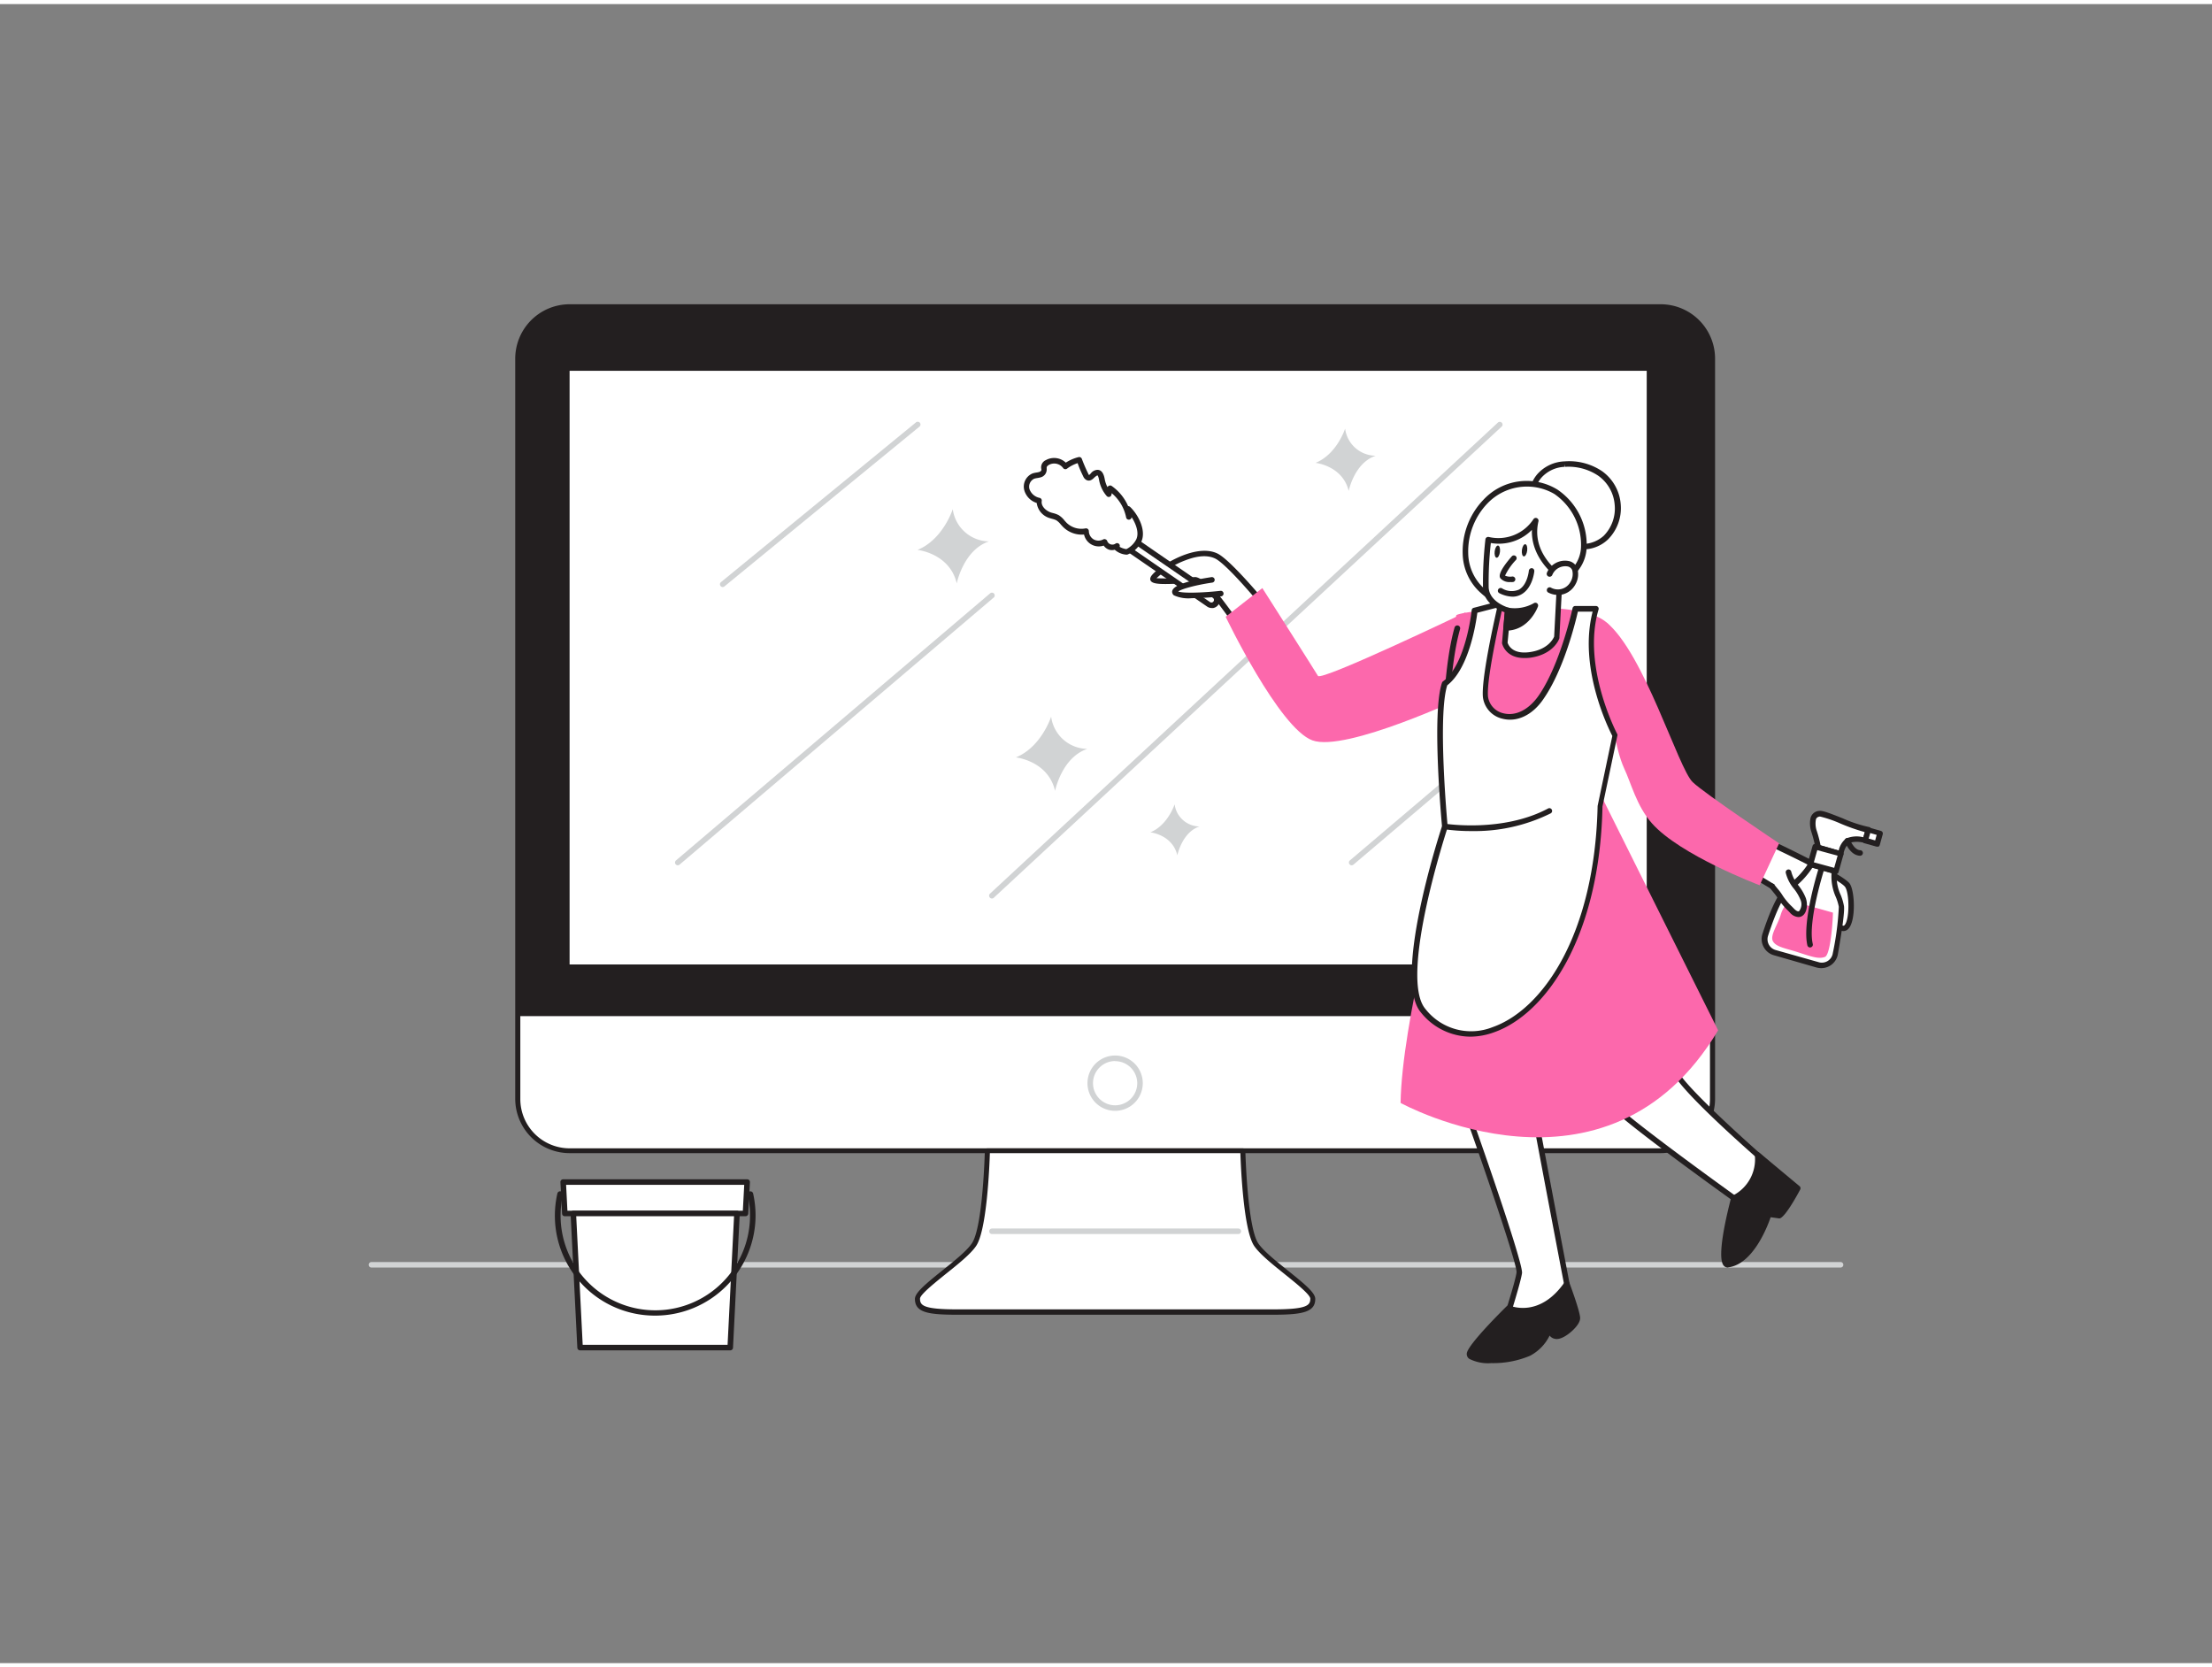 <svg xmlns="http://www.w3.org/2000/svg" viewBox="0 0 400 300" width="406" height="306" class="illustration styles_illustrationTablet__1DWOa"><rect x="0" y="0" width="400" height="300" fill="#808080" stroke="none"/><g id="_313_cleaning_pc_flatline" data-name="#313_cleaning_pc_flatline"><path d="M332.83,228.47H67.17a.5.5,0,0,1-.5-.5.5.5,0,0,1,.5-.5H332.83a.5.5,0,0,1,.5.5A.5.5,0,0,1,332.83,228.47Z" fill="#d1d3d4"></path><path d="M309.68,64.11V198a9.37,9.37,0,0,1-9.37,9.37H103A9.37,9.37,0,0,1,93.63,198V64.11A9.37,9.37,0,0,1,103,54.74H300.31A9.37,9.37,0,0,1,309.68,64.11Z" fill="#fff"></path><path d="M300.31,207.78H103A9.84,9.84,0,0,1,93.17,198V64.11A9.84,9.84,0,0,1,103,54.28H300.31a9.84,9.84,0,0,1,9.83,9.83V198A9.84,9.84,0,0,1,300.31,207.78ZM103,55.2a8.92,8.92,0,0,0-8.91,8.91V198a8.92,8.92,0,0,0,8.91,8.91H300.31a8.92,8.92,0,0,0,8.91-8.91V64.11a8.91,8.91,0,0,0-8.91-8.91Z" fill="#231f20"></path><path d="M309.68,64.11V183h-216V64.11A9.37,9.37,0,0,1,103,54.74H300.31A9.37,9.37,0,0,1,309.68,64.11Z" fill="#231f20"></path><rect x="102.49" y="65.86" width="195.74" height="108.26" fill="#fff"></rect><path d="M298.24,174.58H102.49a.46.46,0,0,1-.45-.46V65.86a.45.45,0,0,1,.45-.46H298.24a.46.46,0,0,1,.46.46V174.12A.47.47,0,0,1,298.24,174.58ZM103,173.66H297.78V66.31H103Z" fill="#231f20"></path><path d="M201.65,200.13a5,5,0,1,1,5-5A5,5,0,0,1,201.65,200.13Zm0-9a4,4,0,1,0,4,4A4,4,0,0,0,201.65,191.15Z" fill="#d1d3d4"></path><path d="M227.17,224.31c-2.08-3.05-2.42-17-2.42-17H178.56s-.35,13.93-2.43,17-10.22,8-10.22,9.78,1.21,2.4,7.1,2.4h57.28c5.89,0,7.1-.64,7.1-2.4S229.25,227.36,227.17,224.31Z" fill="#fff"></path><path d="M230.29,237H173c-5.22,0-7.55-.42-7.55-2.86,0-1.1,1.87-2.66,4.92-5.11,2.18-1.75,4.44-3.55,5.37-4.93,2-2.9,2.35-16.6,2.35-16.74a.46.46,0,0,1,.46-.44h46.19a.46.46,0,0,1,.46.44c0,.14.36,13.84,2.34,16.74.94,1.38,3.19,3.18,5.37,4.93,3.06,2.45,4.93,4,4.93,5.11C237.85,236.53,235.52,237,230.29,237ZM179,207.78c-.08,2.46-.55,13.95-2.49,16.79-1,1.48-3.32,3.33-5.56,5.12-1.93,1.56-4.58,3.68-4.58,4.4,0,1.17.46,1.94,6.64,1.94h57.28c6.18,0,6.65-.77,6.65-1.94,0-.72-2.65-2.84-4.59-4.4-2.23-1.79-4.54-3.64-5.55-5.12h0c-1.94-2.84-2.42-14.33-2.5-16.79Z" fill="#231f20"></path><path d="M223.93,222.41H179.38a.5.5,0,0,1-.5-.5.5.5,0,0,1,.5-.5h44.55a.5.5,0,0,1,.5.5A.5.5,0,0,1,223.93,222.41Z" fill="#d1d3d4"></path><path d="M179.38,161.74a.52.52,0,0,1-.37-.16.5.5,0,0,1,0-.71l91.84-85.18a.5.5,0,0,1,.71,0,.48.48,0,0,1,0,.7L179.71,161.6A.47.47,0,0,1,179.38,161.74Z" fill="#d1d3d4"></path><path d="M122.57,155.73a.5.5,0,0,1-.33-.88l56.81-48.3a.5.5,0,1,1,.65.76l-56.81,48.3A.49.49,0,0,1,122.57,155.73Z" fill="#d1d3d4"></path><path d="M244.42,155.73a.5.5,0,0,1-.32-.88l31.4-26.65a.49.49,0,0,1,.7.05.51.51,0,0,1-.06.71l-31.39,26.65A.52.52,0,0,1,244.42,155.73Z" fill="#d1d3d4"></path><path d="M130.69,105.42a.52.52,0,0,1-.39-.19.5.5,0,0,1,.07-.7L165.6,75.67a.5.5,0,1,1,.63.77L131,105.3A.49.49,0,0,1,130.69,105.42Z" fill="#d1d3d4"></path><path d="M227.85,107.75s-5.75-6.88-7.9-7.94c-4.23-2.08-11.89,3.52-11.43,4.22s6.75.08,7.61.08,3.61,2.73,3.61,2.73,3.15,4,4.5,6.25" fill="#fff"></path><path d="M224.24,113.59a.48.48,0,0,1-.42-.24c-1.33-2.17-4.44-6.16-4.48-6.2a12.1,12.1,0,0,0-3.21-2.54c-.18,0-.62,0-1.19.07-4.9.33-6.43.24-6.84-.38-.31-.47.16-1,.32-1.17,1.51-1.71,7.9-5.66,11.75-3.77,2.22,1.09,7.83,7.78,8.06,8.07a.49.49,0,0,1-.06.7.51.51,0,0,1-.71-.06c-1.57-1.89-6-7-7.74-7.82s-3.87-.25-5.44.36a15.37,15.37,0,0,0-5.14,3.21,43.18,43.18,0,0,0,5.73-.14c.61,0,1.07-.07,1.26-.07,1,0,3.1,2,4,2.88.17.21,3.23,4.12,4.58,6.34a.5.5,0,0,1-.17.69A.48.48,0,0,1,224.24,113.59Z" fill="#231f20"></path><path d="M211.51,94.13h1.91a0,0,0,0,1,0,0v17.12a1,1,0,0,1-1,1h0a1,1,0,0,1-1-1V94.13A0,0,0,0,1,211.51,94.13Z" transform="translate(7 219.65) rotate(-55.45)" fill="#fff"></path><path d="M219.12,109.21a1.48,1.48,0,0,1-.83-.26l-14.1-9.71a.51.51,0,0,1-.13-.69L205.15,97a.47.47,0,0,1,.32-.21.45.45,0,0,1,.37.08l14.1,9.71a1.45,1.45,0,0,1-.56,2.63Zm-14-10.51,13.69,9.43a.41.41,0,0,0,.34.07.42.42,0,0,0,.29-.19.45.45,0,0,0-.11-.63L205.69,98Z" fill="#231f20"></path><path d="M204,91.28l.1,1.46a8.12,8.12,0,0,0-3.44-5.17l-.19,1.06A5.68,5.68,0,0,1,199.25,86c-.09-.54-.27-1.26-.82-1.26s-1.1,1.18-1.73.9a.94.94,0,0,1-.37-.46c-.44-.9-.84-1.82-1.19-2.75a6.82,6.82,0,0,0-2.51,1.18,2.55,2.55,0,0,0-3.26-.7,1.08,1.08,0,0,0-.62.9c0,.16.06.31.06.47a1,1,0,0,1-.75.82c-.39.12-.8.13-1.17.26a2.09,2.09,0,0,0-1.16,2.52,3,3,0,0,0,2.19,1.91c-.21,1.21.89,2.28,2.06,2.65a6.32,6.32,0,0,1,1.2.42,7.27,7.27,0,0,1,1.36,1.3,4.32,4.32,0,0,0,3.86,1.14,2.24,2.24,0,0,0,3.35,1.94,1.48,1.48,0,0,0,2.26.71c-.66.55,1.41,1.2,1.75,1.12a4.31,4.31,0,0,0,2.13-2C206.85,95.24,205.4,92.54,204,91.28Z" fill="#fff"></path><path d="M203.72,99.56a3.5,3.5,0,0,1-2.14-.89,1.91,1.91,0,0,1-1,0,2,2,0,0,1-1-.75,2.73,2.73,0,0,1-3.55-2,4.79,4.79,0,0,1-3.77-1.35c-.15-.15-.29-.31-.43-.46a3.46,3.46,0,0,0-.82-.77,3.66,3.66,0,0,0-.75-.26l-.37-.11a3.3,3.3,0,0,1-2.42-2.76A3.37,3.37,0,0,1,185.25,88a2.57,2.57,0,0,1,1.47-3.13,4.18,4.18,0,0,1,.7-.16,4.26,4.26,0,0,0,.49-.1c.22-.07.4-.23.4-.35a.77.77,0,0,0,0-.15,1.43,1.43,0,0,1,.82-1.65,3.07,3.07,0,0,1,3.6.46,7.64,7.64,0,0,1,2.31-1,.5.5,0,0,1,.59.31,29.51,29.51,0,0,0,1.17,2.71.7.7,0,0,0,.14.23,4.1,4.1,0,0,0,.32-.31,1.59,1.59,0,0,1,1.19-.64c1,0,1.23,1.22,1.32,1.68a5,5,0,0,0,.5,1.45.49.49,0,0,1,.25-.24.49.49,0,0,1,.47,0A8.65,8.65,0,0,1,204,90.78a.55.55,0,0,1,.34.13c1.44,1.34,3.05,4.29,2,6.41a4.69,4.69,0,0,1-2.46,2.22Zm-1.26-1.42a3.48,3.48,0,0,0,1.22.42h0a4.06,4.06,0,0,0,1.76-1.7c.61-1.18,0-2.84-.81-4.09a.49.49,0,0,1-.43.46.5.5,0,0,1-.56-.4,7.63,7.63,0,0,0-2.6-4.38l-.05.26a.49.49,0,0,1-.36.4.5.5,0,0,1-.51-.16,6.08,6.08,0,0,1-1.37-2.88c-.15-.85-.33-.87-.34-.85s-.32.2-.47.35c-.32.32-.81.8-1.46.5a1.34,1.34,0,0,1-.61-.69c-.38-.77-.73-1.56-1-2.37a6.58,6.58,0,0,0-1.92,1,.48.48,0,0,1-.37.09.46.46,0,0,1-.33-.2,2,2,0,0,0-2.6-.56c-.23.14-.38.32-.38.45l0,.14a2.09,2.09,0,0,1,0,.35,1.45,1.45,0,0,1-1.1,1.3,4.7,4.7,0,0,1-.63.13,3.13,3.13,0,0,0-.53.12,1.59,1.59,0,0,0-.84,1.9A2.46,2.46,0,0,0,188,89.29a.5.5,0,0,1,.38.57c-.16.91.74,1.78,1.71,2.09l.33.09a4.48,4.48,0,0,1,1,.36,4.13,4.13,0,0,1,1.09,1c.13.14.25.28.38.41a3.84,3.84,0,0,0,3.4,1,.53.53,0,0,1,.42.1.54.54,0,0,1,.19.39,1.78,1.78,0,0,0,.87,1.5,1.8,1.8,0,0,0,1.73,0,.49.49,0,0,1,.44,0,.48.48,0,0,1,.29.33,1,1,0,0,0,1.45.46.51.51,0,0,1,.71.06A.49.49,0,0,1,202.46,98.14Z" fill="#231f20"></path><path d="M220.75,106.59s-8.19.93-8.29-.28,6.69-2.2,6.69-2.2" fill="#fff"></path><path d="M215.52,107.43a6.38,6.38,0,0,1-3.25-.52.84.84,0,0,1-.31-.56c-.09-1.11,2.31-2,7.12-2.73a.51.51,0,0,1,.57.42.51.51,0,0,1-.43.57c-2.88.42-5.55,1.13-6.16,1.61.89.35,4.51.23,7.64-.12a.5.5,0,0,1,.11,1A52.62,52.62,0,0,1,215.52,107.43Z" fill="#231f20"></path><path d="M320.49,151.85s12.56,5.94,13.59,7.49,1,8.94-1.25,7.63c-2.74-1.58-15.29-9.21-15.29-9.21Z" fill="#fff"></path><path d="M333.33,167.63a1.47,1.47,0,0,1-.75-.22c-2.71-1.57-15.17-9.15-15.29-9.22a.49.49,0,0,1-.19-.65l2.94-5.91a.49.49,0,0,1,.66-.23c2.12,1,12.74,6.08,13.8,7.66.92,1.36,1.12,6.68-.23,8.13A1.26,1.26,0,0,1,333.33,167.63ZM318.2,157.57c2.15,1.31,12.45,7.57,14.88,9,.26.15.35.08.46,0,.95-1,.9-5.75.13-6.9s-8.12-4.79-13-7.1Z" fill="#231f20"></path><path d="M257.31,172.05s3.48,16.94,4.88,20S275,227.55,274.74,229.4s-2.79,9.71-2.79,9.71,7.2,4.13,11.38-7.7c0,0-7.69-40.2-7.69-41.31V166.25Z" fill="#fff"></path><path d="M274.88,240.31a6.7,6.7,0,0,1-3.18-.77.49.49,0,0,1-.23-.58c0-.08,2.55-7.83,2.77-9.62s-11.12-34.11-12.51-37.12-4.76-19.37-4.91-20.07a.51.51,0,0,1,.34-.58l18.33-5.8a.52.52,0,0,1,.45.08.48.48,0,0,1,.2.4V190.1c.05,1.12,5.56,30.13,7.68,41.21a.57.57,0,0,1,0,.26c-1.59,4.49-3.79,7.29-6.56,8.32A6.77,6.77,0,0,1,274.88,240.31Zm-2.32-1.46a6.06,6.06,0,0,0,4.35.09c2.44-.91,4.43-3.46,5.9-7.57-.9-4.71-7.67-40.15-7.67-41.27V166.93l-17.25,5.46c.56,2.68,3.52,16.75,4.75,19.41,1.37,3,12.86,35.57,12.59,37.67C275,231.12,273.1,237.17,272.56,238.85Z" fill="#231f20"></path><path d="M288.23,175.24s.94,20.36,2.5,23,26.2,20.12,26.2,20.12l3-8.44s-16.78-14.48-17.11-17.29-4.15-22.54-4.15-22.54Z" fill="#fff"></path><path d="M316.93,218.83a.52.52,0,0,1-.29-.09c-2.53-1.8-24.77-17.64-26.34-20.27s-2.48-21.11-2.57-23.2a.52.52,0,0,1,.27-.48l10.41-5.18a.49.49,0,0,1,.44,0,.5.5,0,0,1,.27.35c.16.81,3.83,19.78,4.16,22.58.22,1.91,10.51,11.42,16.93,17a.5.5,0,0,1,.15.55l-3,8.44a.49.49,0,0,1-.32.31A.39.39,0,0,1,316.93,218.83Zm-28.19-43.29c.28,5.86,1.22,20.4,2.42,22.41s18.33,14.47,25.52,19.59l2.62-7.49c-2.62-2.27-16.68-14.58-17-17.39-.29-2.48-3.36-18.43-4-21.86Z" fill="#231f20"></path><path d="M283.33,231.41s1.9,5.12,1.9,6.2-2.62,3.44-3.86,3.28-1.08-1.78-1.08-1.78a7.64,7.64,0,0,1-3.87,4.87c-3.25,1.71-11.14,1.71-10.68,0s7.07-8.18,7.07-8.18S278.53,238.33,283.33,231.41Z" fill="#231f20"></path><path d="M269.68,245.75a7.45,7.45,0,0,1-4-.78,1.06,1.06,0,0,1-.41-1.12c.49-1.78,6.52-7.73,7.2-8.4a.51.51,0,0,1,.55-.1c.22.09,5.41,2.26,9.91-4.23a.5.5,0,0,1,.47-.21.51.51,0,0,1,.4.32c.2.54,1.94,5.24,1.94,6.38,0,1-1.22,2.11-1.59,2.44s-1.75,1.47-2.83,1.33a1.57,1.57,0,0,1-1.1-.61,8.16,8.16,0,0,1-3.56,3.66A17.12,17.12,0,0,1,269.68,245.75Zm3.26-9.37c-2.53,2.5-6.41,6.62-6.72,7.74,0,0,.12.15.46.27,1.9.71,7.14.39,9.51-.85A7.18,7.18,0,0,0,279.8,239a.5.5,0,0,1,1,.14s-.09,1.14.65,1.24a3.58,3.58,0,0,0,2.05-1.1,3.52,3.52,0,0,0,1.25-1.69,32.26,32.26,0,0,0-1.55-5.16C279,237.82,274.22,236.78,272.94,236.38Z" fill="#231f20"></path><path d="M265,110s-26.07,12.49-26.67,11.48-10.06-15.88-10.06-15.88l-6.63,5.19s9.65,20.14,15.68,22.35,27.68-8,27.68-8Z" fill="#fc68ac"></path><path d="M261.18,156s-7.7,28.23-7.91,42.7c0,0,37.32,20.57,57.42-13.13l-22.05-44.24Z" fill="#fc68ac"></path><path d="M263.34,110.54c.14-.71,21.78-3.38,27.14,1.25,7.22,6.23-1.84,29.58-1.84,29.58s-10.45,16.08-18.29,12.52-8.52-6.72-8.52-6.72A129.33,129.33,0,0,1,263.34,110.54Z" fill="#fc68ac"></path><path d="M290.48,111.79c6.83,5.53,13,26.42,15.62,28.91,2.17,2.08,15.62,11.06,15.62,11.06l-3.52,7.58s-14.37-5.41-19.5-11.22c-2.77-3.14-3.76-7.31-5-9.91C290.32,130.77,290.48,111.79,290.48,111.79Z" fill="#fc68ac"></path><path d="M261.4,145.5a.5.5,0,0,1-.5-.48c0-.89-.84-21.87,2.13-32.28a.5.5,0,1,1,1,.27c-2.94,10.26-2.11,31.75-2.1,32a.5.5,0,0,1-.48.52Z" fill="#231f20"></path><path d="M284.91,109.35s-2.16,10.11-6.18,15.94-9.74,3.62-10.1,0,2.76-16.86,2.76-16.86l-4.72,1.22s-1,10-5.39,13.23c-1.92,5.49,0,25.83,0,25.83s-9,27.25-4,33.28c10,12,31.33-1.93,32.07-37l2.68-12.74s-6.57-12.32-3.42-22.91Z" fill="#fff"></path><path d="M265.92,186.72a11.54,11.54,0,0,1-9-4.41c-5.05-6.05,3.16-31.56,3.84-33.65-.16-1.76-1.85-20.56,0-25.95a.48.48,0,0,1,.17-.23c4.15-3,5.19-12.78,5.2-12.88a.48.48,0,0,1,.37-.43l4.71-1.23a.53.53,0,0,1,.48.13.51.51,0,0,1,.14.47c0,.13-3.1,13.21-2.75,16.7a3.6,3.6,0,0,0,2.77,3c2.23.57,4.62-.64,6.42-3.24,3.91-5.68,6.08-15.67,6.1-15.77a.49.49,0,0,1,.49-.39h3.73a.48.48,0,0,1,.4.2.47.47,0,0,1,.08.44c-3.06,10.27,3.32,22.41,3.39,22.54a.47.47,0,0,1,0,.33l-2.68,12.74c-.49,23.61-10.22,37.55-19.64,40.85A12.83,12.83,0,0,1,265.92,186.72Zm-4.21-63.54c-1.79,5.54.05,25.29.07,25.49a.44.44,0,0,1,0,.2c-.08.27-8.86,27-4.05,32.8A10.49,10.49,0,0,0,269.9,185c9.1-3.19,18.49-16.8,19-40l2.66-12.66c-.79-1.52-6.16-12.51-3.56-22.48h-2.67c-.45,2-2.54,10.46-6.17,15.72-2,3-4.84,4.33-7.49,3.64a4.58,4.58,0,0,1-3.51-3.87c-.32-3.18,1.9-13.26,2.58-16.22l-3.59.93C266.91,111.87,265.69,120.1,261.71,123.18Z" fill="#231f20"></path><path d="M282.93,83.19a10.21,10.21,0,0,1,6.48,1.69,7.7,7.7,0,0,1,1,11.61A6.26,6.26,0,0,1,285.05,98a10.05,10.05,0,0,1-8-8.31C276.7,86,279.33,83.4,282.93,83.19Z" fill="#fff"></path><path d="M286.15,98.6a6.8,6.8,0,0,1-1.18-.1,10.56,10.56,0,0,1-8.41-8.75A6.18,6.18,0,0,1,278,85a6.91,6.91,0,0,1,4.93-2.31h0a10.65,10.65,0,0,1,6.8,1.79,8.12,8.12,0,0,1,3.35,6,8,8,0,0,1-2.33,6.35A6.49,6.49,0,0,1,286.15,98.6Zm-3.22-15.41,0,.49a5.94,5.94,0,0,0-4.23,2,5.26,5.26,0,0,0-1.18,4,9.5,9.5,0,0,0,7.57,7.86,5.82,5.82,0,0,0,4.9-1.38,7,7,0,0,0,2-5.56,7.11,7.11,0,0,0-2.94-5.29A9.62,9.62,0,0,0,283,83.68Z" fill="#231f20"></path><path d="M268.66,90a10.13,10.13,0,0,1,12.72-1.7c5.1,3.09,7.75,12.83,1.05,15.86a3,3,0,0,0-1,.55,3,3,0,0,0-.5,1c-1.58,4-6.13,4.51-9.58,2.8a15.93,15.93,0,0,1-3.19-2.21C263.38,102.12,264.36,94.34,268.66,90Z" fill="#fff"></path><path d="M275.22,109.84a8.94,8.94,0,0,1-4.05-1,15.68,15.68,0,0,1-3.3-2.27,9.74,9.74,0,0,1-3.37-7.17,13.5,13.5,0,0,1,3.81-9.83,10.66,10.66,0,0,1,13.32-1.78,12.07,12.07,0,0,1,5.29,10.39,7.16,7.16,0,0,1-4.29,6.36l-.18.08a1.83,1.83,0,0,0-.62.35,2.13,2.13,0,0,0-.33.64l-.06.17a6.16,6.16,0,0,1-3.57,3.57A7.5,7.5,0,0,1,275.22,109.84Zm.87-22.59a9.87,9.87,0,0,0-7.07,3h0a12.55,12.55,0,0,0-3.52,9.08,8.78,8.78,0,0,0,3,6.46,15.22,15.22,0,0,0,3.09,2.14,7.5,7.5,0,0,0,5.9.47,5.18,5.18,0,0,0,3-3l.06-.15a2.69,2.69,0,0,1,.54-1,2.77,2.77,0,0,1,.95-.59l.16-.07a6.13,6.13,0,0,0,3.7-5.51,11.16,11.16,0,0,0-4.8-9.48A9.76,9.76,0,0,0,276.09,87.25ZM268.66,90h0Z" fill="#231f20"></path><path d="M272.64,109.63l-.52,5.86s.52,2.75,4.53,2.18,4.84-3.2,4.84-3.2l.58-11s-5.82-3.86-4.36-10.07a8.07,8.07,0,0,1-8.6,3.42,71.41,71.41,0,0,0-.45,8.69C268.84,108.62,272.64,109.63,272.64,109.63Z" fill="#fff"></path><path d="M275.62,118.25c-3.44,0-4-2.63-4-2.66a.66.66,0,0,1,0-.14l.48-5.47c-1.05-.37-3.77-1.61-3.93-4.41a70.9,70.9,0,0,1,.44-8.78.5.5,0,0,1,.21-.35.52.52,0,0,1,.4-.08,7.59,7.59,0,0,0,8.06-3.19.5.5,0,0,1,.92.37c-1.37,5.8,3.92,9.39,4.14,9.54a.5.5,0,0,1,.22.44l-.57,11a.5.5,0,0,1,0,.12c0,.12-1,2.95-5.25,3.55A7.3,7.3,0,0,1,275.62,118.25Zm-3-2.79c.1.35.78,2.17,4,1.72,3.35-.47,4.28-2.47,4.42-2.81l.55-10.63c-1-.75-4.75-3.91-4.57-8.67a8.37,8.37,0,0,1-7.43,2.38,64.05,64.05,0,0,0-.39,8.06c.16,2.68,3.57,3.63,3.61,3.64a.5.5,0,0,1,.37.52Z" fill="#231f20"></path><path d="M280.24,103a3.07,3.07,0,0,1,3.37-1.83c1.67.43,1.47,2.35.82,3.54a3.11,3.11,0,0,1-1.87,1.5,3.16,3.16,0,0,1-2.39-.28" fill="#fff"></path><path d="M281.71,106.84a3.75,3.75,0,0,1-1.79-.46.51.51,0,0,1,.5-.88,2.6,2.6,0,0,0,3.57-1,2.74,2.74,0,0,0,.3-2.18,1.13,1.13,0,0,0-.81-.63,2.54,2.54,0,0,0-2.76,1.5.5.5,0,0,1-1-.33,3.54,3.54,0,0,1,4-2.14,2.08,2.08,0,0,1,1.47,1.2,3.71,3.71,0,0,1-.33,3.06,3.63,3.63,0,0,1-3.16,1.88Z" fill="#231f20"></path><path d="M273.78,100.18s-2.45,2.78-2,3.38,1.82.42,1.82.42" fill="#fff"></path><path d="M273.11,104.51a2.17,2.17,0,0,1-1.78-.67c-.15-.22-.64-.91,2.07-4a.5.5,0,0,1,.71,0,.49.49,0,0,1,0,.7,11.05,11.05,0,0,0-1.95,2.81,2.29,2.29,0,0,0,1.3.16.52.52,0,0,1,.56.44.51.51,0,0,1-.44.56A4.25,4.25,0,0,1,273.11,104.51Z" fill="#231f20"></path><ellipse cx="275.67" cy="98.77" rx="1.11" ry="0.48" transform="translate(143.92 360.28) rotate(-82.97)" fill="#231f20"></ellipse><ellipse cx="270.75" cy="99" rx="1.11" ry="0.48" transform="translate(139.37 355.61) rotate(-82.97)" fill="#231f20"></ellipse><path d="M272.64,109.63a7.29,7.29,0,0,0,5-.88s-1.36,4-5.28,4Z" fill="#231f20"></path><path d="M272.36,113.3a.51.51,0,0,1-.37-.16.48.48,0,0,1-.13-.38l.28-3.17a.49.49,0,0,1,.21-.37.52.52,0,0,1,.42-.07,7,7,0,0,0,4.64-.84.5.5,0,0,1,.56.06.52.52,0,0,1,.15.54s-1.53,4.37-5.76,4.39Zm.73-3.09-.18,2.06a5.11,5.11,0,0,0,3.67-2.5A7.9,7.9,0,0,1,273.09,110.21Z" fill="#231f20"></path><path d="M273.55,107.16a5.65,5.65,0,0,1-2.41-.63.49.49,0,0,1-.23-.66.5.5,0,0,1,.67-.24,3.32,3.32,0,0,0,3.11.24c1.52-.86,1.77-3.35,1.77-3.38A.53.53,0,0,1,277,102a.5.5,0,0,1,.45.55c0,.12-.31,3-2.27,4.15A3.28,3.28,0,0,1,273.55,107.16Z" fill="#231f20"></path><path d="M261.28,148.71s10.42,1.71,18.89-2.81" fill="#fff"></path><path d="M266.12,149.54a33.15,33.15,0,0,1-4.92-.33.5.5,0,0,1-.41-.58.49.49,0,0,1,.57-.41c.1,0,10.36,1.62,18.58-2.76a.49.49,0,0,1,.67.2.5.5,0,0,1-.2.68A30.9,30.9,0,0,1,266.12,149.54Z" fill="#231f20"></path><path d="M317.86,208.07a7.9,7.9,0,0,1-4.31,7.84s-3.29,12.36-1,12.06c4.74-.64,7.36-9.12,7.36-9.12l1.86.25c.9-.34,3.38-5,3.38-5Z" fill="#231f20"></path><path d="M312.46,228.47a1,1,0,0,1-.75-.34c-1.37-1.56.69-9.85,1.35-12.35a.53.53,0,0,1,.27-.32,7.34,7.34,0,0,0,4-7.32.48.48,0,0,1,.25-.5.5.5,0,0,1,.56.05l7.27,6.06a.5.5,0,0,1,.12.62c-.77,1.44-2.67,4.83-3.65,5.2a.47.47,0,0,1-.24,0l-1.45-.2c-.6,1.75-3.19,8.47-7.63,9.06ZM314,216.25c-1.48,5.64-2.17,10.76-1.51,11.23,4.38-.59,6.93-8.69,7-8.77a.49.49,0,0,1,.55-.35l1.69.23a22,22,0,0,0,2.85-4.33l-6.13-5.11A8.2,8.2,0,0,1,314,216.25Z" fill="#231f20"></path><path d="M328.79,152.54a24.86,24.86,0,0,0-.8-3.08,4.58,4.58,0,0,1-.11-2.06,1.21,1.21,0,0,1,1.18-1c1.08-.12,7,2.81,8.79,2.9l-.54,1.93s-2.28-.57-3.23.07a4.11,4.11,0,0,0-1.22,2.37Z" fill="#fff"></path><path d="M332.86,154.19l-.14,0L328.66,153a.51.51,0,0,1-.36-.38,22.63,22.63,0,0,0-.77-3,4.93,4.93,0,0,1-.15-2.33,1.72,1.72,0,0,1,1.63-1.4c.61-.07,1.92.44,4.17,1.33a24.06,24.06,0,0,0,4.7,1.57.48.48,0,0,1,.38.2.51.51,0,0,1,.07.43l-.54,1.94a.5.5,0,0,1-.61.34,4.74,4.74,0,0,0-2.82,0,3.55,3.55,0,0,0-1,2,.49.49,0,0,1-.22.34A.56.56,0,0,1,332.86,154.19Zm-3.64-2.05,3.27.92a3.85,3.85,0,0,1,1.31-2.16,4.92,4.92,0,0,1,3.15-.24l.27-.93a35.79,35.79,0,0,1-4.41-1.55,21.46,21.46,0,0,0-3.7-1.27c-.63.07-.73.48-.74.57a4.08,4.08,0,0,0,.08,1.78A21.93,21.93,0,0,1,329.22,152.14Z" fill="#231f20"></path><path d="M327.51,155.59a15.22,15.22,0,0,1-4.07,4.28c-1.56.95-3.27,5.48-4.25,8.42a2.56,2.56,0,0,0,1.74,3.27l7.72,2.18a2.56,2.56,0,0,0,3.21-2c.52-3,1.24-7.45,1.09-8.54-.22-1.66-1.78-3.77-1.25-6.41Z" fill="#fff"></path><path d="M329.34,174.33a3.32,3.32,0,0,1-.83-.11L320.79,172a3,3,0,0,1-1.87-1.51,3,3,0,0,1-.2-2.4c1.64-5,3.15-7.89,4.46-8.69a14.57,14.57,0,0,0,3.9-4.12.49.49,0,0,1,.56-.21l4.2,1.18a.5.5,0,0,1,.35.58,7.69,7.69,0,0,0,.68,4.29,9.74,9.74,0,0,1,.58,2c.12.89-.25,3.81-1.1,8.68a3.05,3.05,0,0,1-3,2.53Zm-1.61-18.16a15.16,15.16,0,0,1-4,4.13c-1.06.64-2.53,3.61-4,8.15a2.05,2.05,0,0,0,.13,1.61,2,2,0,0,0,1.26,1l7.72,2.18a2,2,0,0,0,2.59-1.62,52.36,52.36,0,0,0,1.09-8.38,8.82,8.82,0,0,0-.53-1.74,9.09,9.09,0,0,1-.79-4.38Z" fill="#231f20"></path><path d="M331.45,164.29l-7.8-2.2a5.59,5.59,0,0,0-1.66,2.66c-.59,1.86-2,3.76-1.35,4.78s2.3,1.2,4.72,2,3.64,1.17,4.66.76S331.46,165.48,331.45,164.29Z" fill="#fc68ac"></path><path d="M327.32,170.59a.51.51,0,0,1-.49-.38c-1-4.35,2-13.83,2.14-14.23a.5.5,0,1,1,.95.31c0,.09-3.09,9.61-2.11,13.68a.5.5,0,0,1-.37.6Z" fill="#231f20"></path><rect x="327.68" y="152.97" width="4.83" height="3.28" transform="translate(54.42 -83.87) rotate(15.77)" fill="#fff"></rect><path d="M332,157.35l-.14,0L327.19,156a.57.57,0,0,1-.31-.24.5.5,0,0,1,0-.38l.89-3.16a.5.5,0,0,1,.62-.35L333,153.2a.51.51,0,0,1,.35.62l-.89,3.16a.48.48,0,0,1-.24.3A.55.55,0,0,1,332,157.35Zm-4-2.16,3.68,1,.62-2.2-3.68-1Z" fill="#231f20"></path><path d="M334.08,151.32s.8,2.1,2.25,2.16" fill="#fff"></path><path d="M336.33,154h0c-1.76-.07-2.66-2.39-2.69-2.49a.5.5,0,1,1,.93-.35c.19.5.89,1.8,1.8,1.84a.5.5,0,0,1,0,1Z" fill="#231f20"></path><rect x="337.64" y="149.48" width="2.01" height="2.21" transform="translate(101.72 435.57) rotate(-74.23)" fill="#fff"></rect><path d="M339.43,152.35l-.13,0-2.13-.6a.5.5,0,0,1-.35-.62l.55-1.93a.48.48,0,0,1,.24-.3.5.5,0,0,1,.38,0l2.13.61a.49.49,0,0,1,.34.61l-.54,1.94a.59.59,0,0,1-.24.3A.54.54,0,0,1,339.43,152.35Zm-1.51-1.45,1.17.33.27-1-1.16-.33Z" fill="#231f20"></path><path d="M320.49,159.55c.49.68,1,1.21,1.46,1.93a13.79,13.79,0,0,0,2.07,2.44c1.75,1.82,2.6-.47,2-2.1s-2.32-3-2.65-4.83" fill="#fff"></path><path d="M325.2,165.09a2.2,2.2,0,0,1-1.54-.82l-.3-.31a12.34,12.34,0,0,1-1.84-2.22,9.73,9.73,0,0,0-.81-1.1c-.21-.26-.43-.52-.63-.8a.51.51,0,0,1,.11-.7.5.5,0,0,1,.7.12c.19.26.39.5.59.74a9.31,9.31,0,0,1,.9,1.23,11.24,11.24,0,0,0,1.7,2l.3.31c.4.42.76.6.95.48a2,2,0,0,0,.25-2.06,8.11,8.11,0,0,0-1.19-2,7.11,7.11,0,0,1-1.47-2.88.5.5,0,0,1,1-.18,6.45,6.45,0,0,0,1.3,2.48,8.91,8.91,0,0,1,1.33,2.28c.39,1.13.22,2.7-.67,3.24A1.23,1.23,0,0,1,325.2,165.09Z" fill="#231f20"></path><polygon points="134.81 218.69 102.14 218.69 101.84 213.01 135.11 213.01 134.81 218.69" fill="#fff"></polygon><path d="M134.81,219.19H102.14a.49.49,0,0,1-.5-.47l-.3-5.69a.48.48,0,0,1,.14-.37.48.48,0,0,1,.36-.15h33.27a.48.48,0,0,1,.36.15.52.52,0,0,1,.14.37l-.3,5.69A.5.5,0,0,1,134.81,219.19Zm-32.2-1h31.72l.25-4.68H102.37Z" fill="#231f20"></path><polygon points="132.05 242.94 104.9 242.94 103.68 218.69 133.27 218.69 132.05 242.94" fill="#fff"></polygon><path d="M132.05,243.44H104.9a.5.5,0,0,1-.5-.48l-1.22-24.24a.47.47,0,0,1,.14-.37.48.48,0,0,1,.36-.16h29.59a.48.48,0,0,1,.36.16.47.47,0,0,1,.14.37L132.55,243A.5.5,0,0,1,132.05,243.44Zm-26.68-1h26.2l1.17-23.25H104.2Z" fill="#231f20"></path><path d="M118.47,237.16a18.07,18.07,0,0,1-17.68-22.08.5.5,0,1,1,1,.22,17.77,17.77,0,0,0-.42,3.73,17.13,17.13,0,1,0,33.84-3.73.5.5,0,0,1,.38-.6.51.51,0,0,1,.6.38,18.53,18.53,0,0,1,.44,3.95A18.15,18.15,0,0,1,118.47,237.16Z" fill="#231f20"></path><path d="M172.29,91.33s-1.76,5.5-6.38,7.37c0,0,5.83.61,7.1,6.06,0,0,1.21-6.06,5.83-7.6A6.71,6.71,0,0,1,172.29,91.33Z" fill="#d1d3d4"></path><path d="M190.08,128.85s-1.76,5.5-6.38,7.37c0,0,5.83.61,7.09,6.05,0,0,1.21-6.05,5.84-7.59A6.7,6.7,0,0,1,190.08,128.85Z" fill="#d1d3d4"></path><path d="M243.24,76.77s-1.48,4.62-5.35,6.19c0,0,4.89.51,6,5.08,0,0,1-5.08,4.89-6.37A5.62,5.62,0,0,1,243.24,76.77Z" fill="#d1d3d4"></path><path d="M212.41,144.7s-1.22,3.78-4.39,5.07c0,0,4,.42,4.88,4.16,0,0,.83-4.16,4-5.22A4.6,4.6,0,0,1,212.41,144.7Z" fill="#d1d3d4"></path></g></svg>
